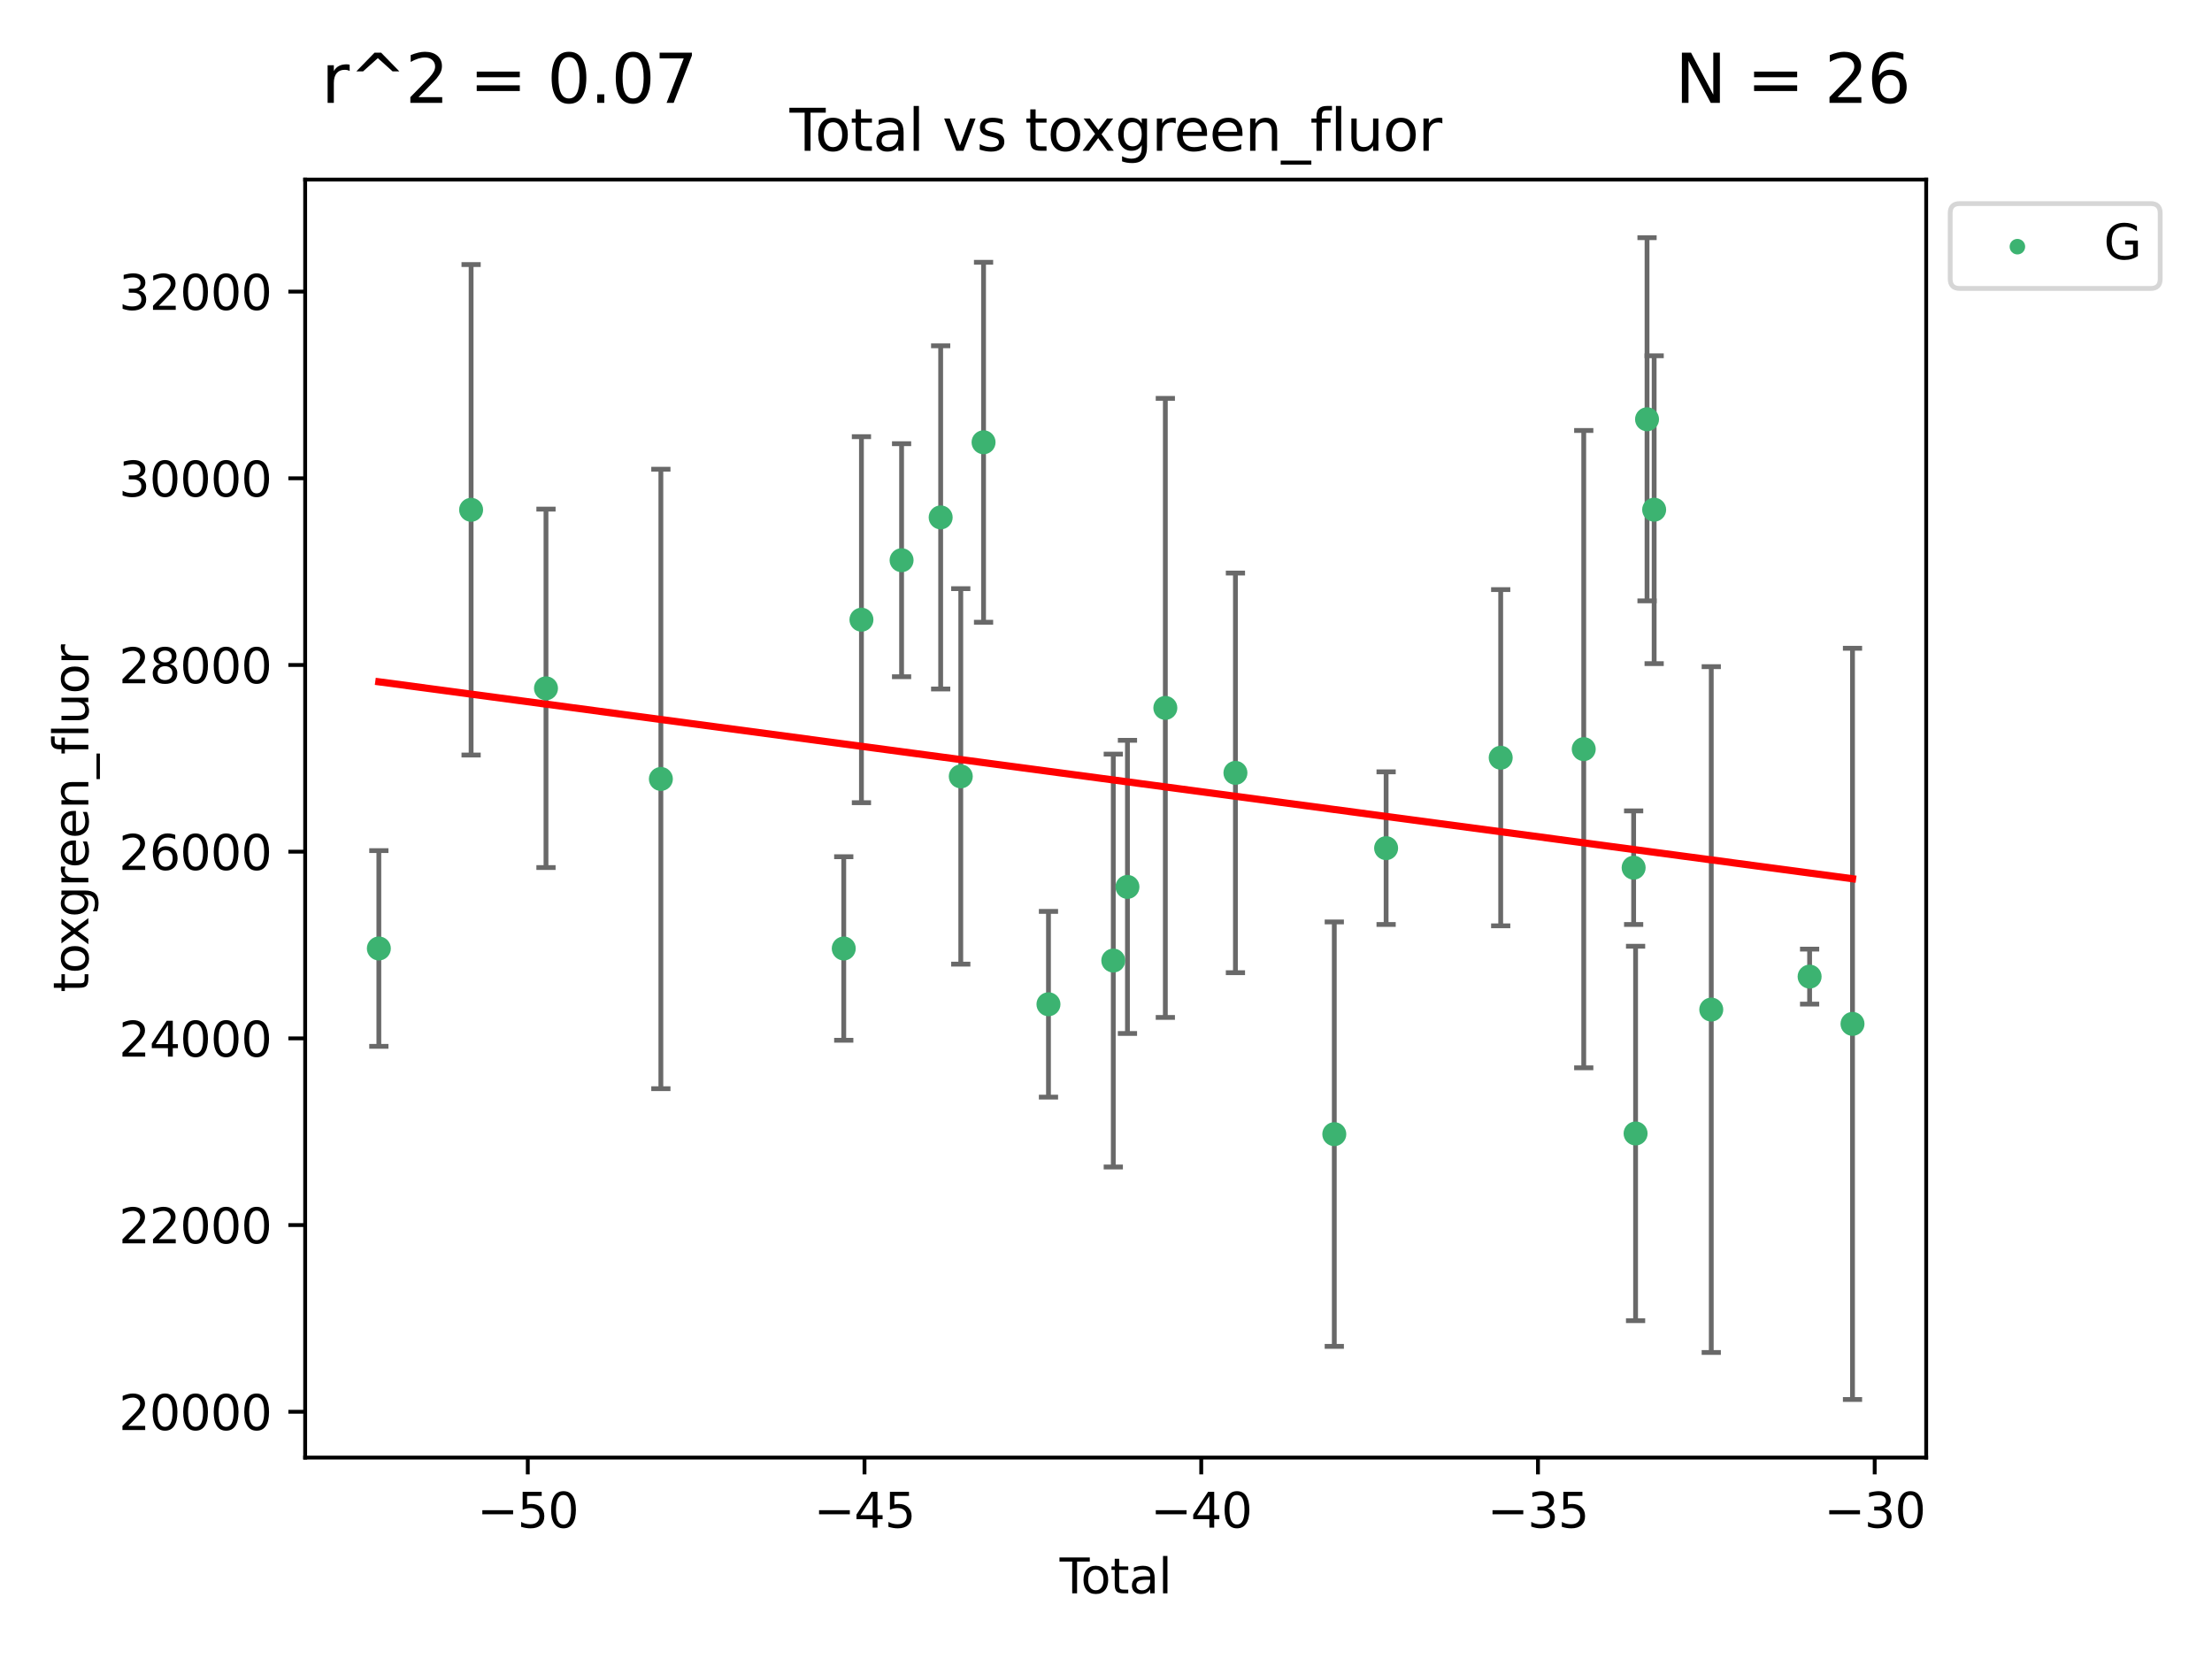 <?xml version="1.0" encoding="utf-8" standalone="no"?>
<!DOCTYPE svg PUBLIC "-//W3C//DTD SVG 1.1//EN"
  "http://www.w3.org/Graphics/SVG/1.1/DTD/svg11.dtd">
<svg xmlns:xlink="http://www.w3.org/1999/xlink" width="460.8pt" height="345.6pt" viewBox="0 0 460.8 345.6" xmlns="http://www.w3.org/2000/svg" version="1.1">
 <defs>
  <style type="text/css">*{stroke-linejoin: round; stroke-linecap: butt}</style>
 </defs>
 <g id="figure_1">
  <g id="patch_1">
   <path d="M 0 345.6 
L 460.8 345.6 
L 460.8 0 
L 0 0 
z
" style="fill: #ffffff"/>
  </g>
  <g id="axes_1">
   <g id="patch_2">
    <path d="M 63.571 303.64 
L 401.26 303.64 
L 401.26 37.411 
L 63.571 37.411 
z
" style="fill: #ffffff"/>
   </g>
   <g id="PathCollection_1">
    <defs>
     <path id="mdc3fe43fe6" d="M 0 1.118 
C 0.297 1.118 0.581 1 0.791 0.791 
C 1 0.581 1.118 0.297 1.118 0 
C 1.118 -0.297 1 -0.581 0.791 -0.791 
C 0.581 -1 0.297 -1.118 0 -1.118 
C -0.297 -1.118 -0.581 -1 -0.791 -0.791 
C -1 -0.581 -1.118 -0.297 -1.118 0 
C -1.118 0.297 -1 0.581 -0.791 0.791 
C -0.581 1 -0.297 1.118 0 1.118 
z
" style="stroke: #3cb371"/>
    </defs>
    <g clip-path="url(#p31258fef77)">
     <use xlink:href="#mdc3fe43fe6" x="78.921" y="197.584" style="fill: #3cb371; stroke: #3cb371"/>
     <use xlink:href="#mdc3fe43fe6" x="98.14" y="106.2" style="fill: #3cb371; stroke: #3cb371"/>
     <use xlink:href="#mdc3fe43fe6" x="113.74" y="143.391" style="fill: #3cb371; stroke: #3cb371"/>
     <use xlink:href="#mdc3fe43fe6" x="137.671" y="162.27" style="fill: #3cb371; stroke: #3cb371"/>
     <use xlink:href="#mdc3fe43fe6" x="175.769" y="197.588" style="fill: #3cb371; stroke: #3cb371"/>
     <use xlink:href="#mdc3fe43fe6" x="179.454" y="129.091" style="fill: #3cb371; stroke: #3cb371"/>
     <use xlink:href="#mdc3fe43fe6" x="187.816" y="116.702" style="fill: #3cb371; stroke: #3cb371"/>
     <use xlink:href="#mdc3fe43fe6" x="195.958" y="107.784" style="fill: #3cb371; stroke: #3cb371"/>
     <use xlink:href="#mdc3fe43fe6" x="200.147" y="161.737" style="fill: #3cb371; stroke: #3cb371"/>
     <use xlink:href="#mdc3fe43fe6" x="204.893" y="92.133" style="fill: #3cb371; stroke: #3cb371"/>
     <use xlink:href="#mdc3fe43fe6" x="218.416" y="209.206" style="fill: #3cb371; stroke: #3cb371"/>
     <use xlink:href="#mdc3fe43fe6" x="231.919" y="200.101" style="fill: #3cb371; stroke: #3cb371"/>
     <use xlink:href="#mdc3fe43fe6" x="234.869" y="184.76" style="fill: #3cb371; stroke: #3cb371"/>
     <use xlink:href="#mdc3fe43fe6" x="242.761" y="147.47" style="fill: #3cb371; stroke: #3cb371"/>
     <use xlink:href="#mdc3fe43fe6" x="257.363" y="161.002" style="fill: #3cb371; stroke: #3cb371"/>
     <use xlink:href="#mdc3fe43fe6" x="277.958" y="236.266" style="fill: #3cb371; stroke: #3cb371"/>
     <use xlink:href="#mdc3fe43fe6" x="288.753" y="176.686" style="fill: #3cb371; stroke: #3cb371"/>
     <use xlink:href="#mdc3fe43fe6" x="312.624" y="157.846" style="fill: #3cb371; stroke: #3cb371"/>
     <use xlink:href="#mdc3fe43fe6" x="329.922" y="156.058" style="fill: #3cb371; stroke: #3cb371"/>
     <use xlink:href="#mdc3fe43fe6" x="340.317" y="180.755" style="fill: #3cb371; stroke: #3cb371"/>
     <use xlink:href="#mdc3fe43fe6" x="340.722" y="236.123" style="fill: #3cb371; stroke: #3cb371"/>
     <use xlink:href="#mdc3fe43fe6" x="343.108" y="87.341" style="fill: #3cb371; stroke: #3cb371"/>
     <use xlink:href="#mdc3fe43fe6" x="344.59" y="106.178" style="fill: #3cb371; stroke: #3cb371"/>
     <use xlink:href="#mdc3fe43fe6" x="356.488" y="210.313" style="fill: #3cb371; stroke: #3cb371"/>
     <use xlink:href="#mdc3fe43fe6" x="376.975" y="203.445" style="fill: #3cb371; stroke: #3cb371"/>
     <use xlink:href="#mdc3fe43fe6" x="385.911" y="213.293" style="fill: #3cb371; stroke: #3cb371"/>
    </g>
   </g>
   <g id="matplotlib.axis_1">
    <g id="xtick_1">
     <g id="line2d_1">
      <defs>
       <path id="m9d1720359e" d="M 0 0 
L 0 3.5 
" style="stroke: #000000; stroke-width: 0.8"/>
      </defs>
      <g>
       <use xlink:href="#m9d1720359e" x="109.947" y="303.64" style="stroke: #000000; stroke-width: 0.8"/>
      </g>
     </g>
     <g id="text_1">
      <!-- −50 -->
      <g transform="translate(99.394 318.238)scale(0.1 -0.1)">
       <defs>
        <path id="DejaVuSans-2212" d="M 678 2272 
L 4684 2272 
L 4684 1741 
L 678 1741 
L 678 2272 
z
" transform="scale(0.016)"/>
        <path id="DejaVuSans-35" d="M 691 4666 
L 3169 4666 
L 3169 4134 
L 1269 4134 
L 1269 2991 
Q 1406 3038 1543 3061 
Q 1681 3084 1819 3084 
Q 2600 3084 3056 2656 
Q 3513 2228 3513 1497 
Q 3513 744 3044 326 
Q 2575 -91 1722 -91 
Q 1428 -91 1123 -41 
Q 819 9 494 109 
L 494 744 
Q 775 591 1075 516 
Q 1375 441 1709 441 
Q 2250 441 2565 725 
Q 2881 1009 2881 1497 
Q 2881 1984 2565 2268 
Q 2250 2553 1709 2553 
Q 1456 2553 1204 2497 
Q 953 2441 691 2322 
L 691 4666 
z
" transform="scale(0.016)"/>
        <path id="DejaVuSans-30" d="M 2034 4250 
Q 1547 4250 1301 3770 
Q 1056 3291 1056 2328 
Q 1056 1369 1301 889 
Q 1547 409 2034 409 
Q 2525 409 2770 889 
Q 3016 1369 3016 2328 
Q 3016 3291 2770 3770 
Q 2525 4250 2034 4250 
z
M 2034 4750 
Q 2819 4750 3233 4129 
Q 3647 3509 3647 2328 
Q 3647 1150 3233 529 
Q 2819 -91 2034 -91 
Q 1250 -91 836 529 
Q 422 1150 422 2328 
Q 422 3509 836 4129 
Q 1250 4750 2034 4750 
z
" transform="scale(0.016)"/>
       </defs>
       <use xlink:href="#DejaVuSans-2212"/>
       <use xlink:href="#DejaVuSans-35" x="83.789"/>
       <use xlink:href="#DejaVuSans-30" x="147.412"/>
      </g>
     </g>
    </g>
    <g id="xtick_2">
     <g id="line2d_2">
      <g>
       <use xlink:href="#m9d1720359e" x="180.093" y="303.64" style="stroke: #000000; stroke-width: 0.8"/>
      </g>
     </g>
     <g id="text_2">
      <!-- −45 -->
      <g transform="translate(169.541 318.238)scale(0.1 -0.1)">
       <defs>
        <path id="DejaVuSans-34" d="M 2419 4116 
L 825 1625 
L 2419 1625 
L 2419 4116 
z
M 2253 4666 
L 3047 4666 
L 3047 1625 
L 3713 1625 
L 3713 1100 
L 3047 1100 
L 3047 0 
L 2419 0 
L 2419 1100 
L 313 1100 
L 313 1709 
L 2253 4666 
z
" transform="scale(0.016)"/>
       </defs>
       <use xlink:href="#DejaVuSans-2212"/>
       <use xlink:href="#DejaVuSans-34" x="83.789"/>
       <use xlink:href="#DejaVuSans-35" x="147.412"/>
      </g>
     </g>
    </g>
    <g id="xtick_3">
     <g id="line2d_3">
      <g>
       <use xlink:href="#m9d1720359e" x="250.24" y="303.64" style="stroke: #000000; stroke-width: 0.8"/>
      </g>
     </g>
     <g id="text_3">
      <!-- −40 -->
      <g transform="translate(239.688 318.238)scale(0.1 -0.1)">
       <use xlink:href="#DejaVuSans-2212"/>
       <use xlink:href="#DejaVuSans-34" x="83.789"/>
       <use xlink:href="#DejaVuSans-30" x="147.412"/>
      </g>
     </g>
    </g>
    <g id="xtick_4">
     <g id="line2d_4">
      <g>
       <use xlink:href="#m9d1720359e" x="320.387" y="303.64" style="stroke: #000000; stroke-width: 0.8"/>
      </g>
     </g>
     <g id="text_4">
      <!-- −35 -->
      <g transform="translate(309.834 318.238)scale(0.1 -0.1)">
       <defs>
        <path id="DejaVuSans-33" d="M 2597 2516 
Q 3050 2419 3304 2112 
Q 3559 1806 3559 1356 
Q 3559 666 3084 287 
Q 2609 -91 1734 -91 
Q 1441 -91 1130 -33 
Q 819 25 488 141 
L 488 750 
Q 750 597 1062 519 
Q 1375 441 1716 441 
Q 2309 441 2620 675 
Q 2931 909 2931 1356 
Q 2931 1769 2642 2001 
Q 2353 2234 1838 2234 
L 1294 2234 
L 1294 2753 
L 1863 2753 
Q 2328 2753 2575 2939 
Q 2822 3125 2822 3475 
Q 2822 3834 2567 4026 
Q 2313 4219 1838 4219 
Q 1578 4219 1281 4162 
Q 984 4106 628 3988 
L 628 4550 
Q 988 4650 1302 4700 
Q 1616 4750 1894 4750 
Q 2613 4750 3031 4423 
Q 3450 4097 3450 3541 
Q 3450 3153 3228 2886 
Q 3006 2619 2597 2516 
z
" transform="scale(0.016)"/>
       </defs>
       <use xlink:href="#DejaVuSans-2212"/>
       <use xlink:href="#DejaVuSans-33" x="83.789"/>
       <use xlink:href="#DejaVuSans-35" x="147.412"/>
      </g>
     </g>
    </g>
    <g id="xtick_5">
     <g id="line2d_5">
      <g>
       <use xlink:href="#m9d1720359e" x="390.533" y="303.64" style="stroke: #000000; stroke-width: 0.8"/>
      </g>
     </g>
     <g id="text_5">
      <!-- −30 -->
      <g transform="translate(379.981 318.238)scale(0.1 -0.1)">
       <use xlink:href="#DejaVuSans-2212"/>
       <use xlink:href="#DejaVuSans-33" x="83.789"/>
       <use xlink:href="#DejaVuSans-30" x="147.412"/>
      </g>
     </g>
    </g>
    <g id="text_6">
     <!-- Total -->
     <g transform="translate(220.739 331.917)scale(0.1 -0.1)">
      <defs>
       <path id="DejaVuSans-54" d="M -19 4666 
L 3928 4666 
L 3928 4134 
L 2272 4134 
L 2272 0 
L 1638 0 
L 1638 4134 
L -19 4134 
L -19 4666 
z
" transform="scale(0.016)"/>
       <path id="DejaVuSans-6f" d="M 1959 3097 
Q 1497 3097 1228 2736 
Q 959 2375 959 1747 
Q 959 1119 1226 758 
Q 1494 397 1959 397 
Q 2419 397 2687 759 
Q 2956 1122 2956 1747 
Q 2956 2369 2687 2733 
Q 2419 3097 1959 3097 
z
M 1959 3584 
Q 2709 3584 3137 3096 
Q 3566 2609 3566 1747 
Q 3566 888 3137 398 
Q 2709 -91 1959 -91 
Q 1206 -91 779 398 
Q 353 888 353 1747 
Q 353 2609 779 3096 
Q 1206 3584 1959 3584 
z
" transform="scale(0.016)"/>
       <path id="DejaVuSans-74" d="M 1172 4494 
L 1172 3500 
L 2356 3500 
L 2356 3053 
L 1172 3053 
L 1172 1153 
Q 1172 725 1289 603 
Q 1406 481 1766 481 
L 2356 481 
L 2356 0 
L 1766 0 
Q 1100 0 847 248 
Q 594 497 594 1153 
L 594 3053 
L 172 3053 
L 172 3500 
L 594 3500 
L 594 4494 
L 1172 4494 
z
" transform="scale(0.016)"/>
       <path id="DejaVuSans-61" d="M 2194 1759 
Q 1497 1759 1228 1600 
Q 959 1441 959 1056 
Q 959 750 1161 570 
Q 1363 391 1709 391 
Q 2188 391 2477 730 
Q 2766 1069 2766 1631 
L 2766 1759 
L 2194 1759 
z
M 3341 1997 
L 3341 0 
L 2766 0 
L 2766 531 
Q 2569 213 2275 61 
Q 1981 -91 1556 -91 
Q 1019 -91 701 211 
Q 384 513 384 1019 
Q 384 1609 779 1909 
Q 1175 2209 1959 2209 
L 2766 2209 
L 2766 2266 
Q 2766 2663 2505 2880 
Q 2244 3097 1772 3097 
Q 1472 3097 1187 3025 
Q 903 2953 641 2809 
L 641 3341 
Q 956 3463 1253 3523 
Q 1550 3584 1831 3584 
Q 2591 3584 2966 3190 
Q 3341 2797 3341 1997 
z
" transform="scale(0.016)"/>
       <path id="DejaVuSans-6c" d="M 603 4863 
L 1178 4863 
L 1178 0 
L 603 0 
L 603 4863 
z
" transform="scale(0.016)"/>
      </defs>
      <use xlink:href="#DejaVuSans-54"/>
      <use xlink:href="#DejaVuSans-6f" x="44.084"/>
      <use xlink:href="#DejaVuSans-74" x="105.266"/>
      <use xlink:href="#DejaVuSans-61" x="144.475"/>
      <use xlink:href="#DejaVuSans-6c" x="205.754"/>
     </g>
    </g>
   </g>
   <g id="matplotlib.axis_2">
    <g id="ytick_1">
     <g id="line2d_6">
      <defs>
       <path id="m2dc7c852b4" d="M 0 0 
L -3.5 0 
" style="stroke: #000000; stroke-width: 0.8"/>
      </defs>
      <g>
       <use xlink:href="#m2dc7c852b4" x="63.571" y="294.094" style="stroke: #000000; stroke-width: 0.8"/>
      </g>
     </g>
     <g id="text_7">
      <!-- 20000 -->
      <g transform="translate(24.759 297.893)scale(0.1 -0.1)">
       <defs>
        <path id="DejaVuSans-32" d="M 1228 531 
L 3431 531 
L 3431 0 
L 469 0 
L 469 531 
Q 828 903 1448 1529 
Q 2069 2156 2228 2338 
Q 2531 2678 2651 2914 
Q 2772 3150 2772 3378 
Q 2772 3750 2511 3984 
Q 2250 4219 1831 4219 
Q 1534 4219 1204 4116 
Q 875 4013 500 3803 
L 500 4441 
Q 881 4594 1212 4672 
Q 1544 4750 1819 4750 
Q 2544 4750 2975 4387 
Q 3406 4025 3406 3419 
Q 3406 3131 3298 2873 
Q 3191 2616 2906 2266 
Q 2828 2175 2409 1742 
Q 1991 1309 1228 531 
z
" transform="scale(0.016)"/>
       </defs>
       <use xlink:href="#DejaVuSans-32"/>
       <use xlink:href="#DejaVuSans-30" x="63.623"/>
       <use xlink:href="#DejaVuSans-30" x="127.246"/>
       <use xlink:href="#DejaVuSans-30" x="190.869"/>
       <use xlink:href="#DejaVuSans-30" x="254.492"/>
      </g>
     </g>
    </g>
    <g id="ytick_2">
     <g id="line2d_7">
      <g>
       <use xlink:href="#m2dc7c852b4" x="63.571" y="255.202" style="stroke: #000000; stroke-width: 0.8"/>
      </g>
     </g>
     <g id="text_8">
      <!-- 22000 -->
      <g transform="translate(24.759 259.002)scale(0.1 -0.1)">
       <use xlink:href="#DejaVuSans-32"/>
       <use xlink:href="#DejaVuSans-32" x="63.623"/>
       <use xlink:href="#DejaVuSans-30" x="127.246"/>
       <use xlink:href="#DejaVuSans-30" x="190.869"/>
       <use xlink:href="#DejaVuSans-30" x="254.492"/>
      </g>
     </g>
    </g>
    <g id="ytick_3">
     <g id="line2d_8">
      <g>
       <use xlink:href="#m2dc7c852b4" x="63.571" y="216.311" style="stroke: #000000; stroke-width: 0.8"/>
      </g>
     </g>
     <g id="text_9">
      <!-- 24000 -->
      <g transform="translate(24.759 220.11)scale(0.1 -0.1)">
       <use xlink:href="#DejaVuSans-32"/>
       <use xlink:href="#DejaVuSans-34" x="63.623"/>
       <use xlink:href="#DejaVuSans-30" x="127.246"/>
       <use xlink:href="#DejaVuSans-30" x="190.869"/>
       <use xlink:href="#DejaVuSans-30" x="254.492"/>
      </g>
     </g>
    </g>
    <g id="ytick_4">
     <g id="line2d_9">
      <g>
       <use xlink:href="#m2dc7c852b4" x="63.571" y="177.42" style="stroke: #000000; stroke-width: 0.8"/>
      </g>
     </g>
     <g id="text_10">
      <!-- 26000 -->
      <g transform="translate(24.759 181.219)scale(0.1 -0.1)">
       <defs>
        <path id="DejaVuSans-36" d="M 2113 2584 
Q 1688 2584 1439 2293 
Q 1191 2003 1191 1497 
Q 1191 994 1439 701 
Q 1688 409 2113 409 
Q 2538 409 2786 701 
Q 3034 994 3034 1497 
Q 3034 2003 2786 2293 
Q 2538 2584 2113 2584 
z
M 3366 4563 
L 3366 3988 
Q 3128 4100 2886 4159 
Q 2644 4219 2406 4219 
Q 1781 4219 1451 3797 
Q 1122 3375 1075 2522 
Q 1259 2794 1537 2939 
Q 1816 3084 2150 3084 
Q 2853 3084 3261 2657 
Q 3669 2231 3669 1497 
Q 3669 778 3244 343 
Q 2819 -91 2113 -91 
Q 1303 -91 875 529 
Q 447 1150 447 2328 
Q 447 3434 972 4092 
Q 1497 4750 2381 4750 
Q 2619 4750 2861 4703 
Q 3103 4656 3366 4563 
z
" transform="scale(0.016)"/>
       </defs>
       <use xlink:href="#DejaVuSans-32"/>
       <use xlink:href="#DejaVuSans-36" x="63.623"/>
       <use xlink:href="#DejaVuSans-30" x="127.246"/>
       <use xlink:href="#DejaVuSans-30" x="190.869"/>
       <use xlink:href="#DejaVuSans-30" x="254.492"/>
      </g>
     </g>
    </g>
    <g id="ytick_5">
     <g id="line2d_10">
      <g>
       <use xlink:href="#m2dc7c852b4" x="63.571" y="138.528" style="stroke: #000000; stroke-width: 0.8"/>
      </g>
     </g>
     <g id="text_11">
      <!-- 28000 -->
      <g transform="translate(24.759 142.328)scale(0.1 -0.1)">
       <defs>
        <path id="DejaVuSans-38" d="M 2034 2216 
Q 1584 2216 1326 1975 
Q 1069 1734 1069 1313 
Q 1069 891 1326 650 
Q 1584 409 2034 409 
Q 2484 409 2743 651 
Q 3003 894 3003 1313 
Q 3003 1734 2745 1975 
Q 2488 2216 2034 2216 
z
M 1403 2484 
Q 997 2584 770 2862 
Q 544 3141 544 3541 
Q 544 4100 942 4425 
Q 1341 4750 2034 4750 
Q 2731 4750 3128 4425 
Q 3525 4100 3525 3541 
Q 3525 3141 3298 2862 
Q 3072 2584 2669 2484 
Q 3125 2378 3379 2068 
Q 3634 1759 3634 1313 
Q 3634 634 3220 271 
Q 2806 -91 2034 -91 
Q 1263 -91 848 271 
Q 434 634 434 1313 
Q 434 1759 690 2068 
Q 947 2378 1403 2484 
z
M 1172 3481 
Q 1172 3119 1398 2916 
Q 1625 2713 2034 2713 
Q 2441 2713 2670 2916 
Q 2900 3119 2900 3481 
Q 2900 3844 2670 4047 
Q 2441 4250 2034 4250 
Q 1625 4250 1398 4047 
Q 1172 3844 1172 3481 
z
" transform="scale(0.016)"/>
       </defs>
       <use xlink:href="#DejaVuSans-32"/>
       <use xlink:href="#DejaVuSans-38" x="63.623"/>
       <use xlink:href="#DejaVuSans-30" x="127.246"/>
       <use xlink:href="#DejaVuSans-30" x="190.869"/>
       <use xlink:href="#DejaVuSans-30" x="254.492"/>
      </g>
     </g>
    </g>
    <g id="ytick_6">
     <g id="line2d_11">
      <g>
       <use xlink:href="#m2dc7c852b4" x="63.571" y="99.637" style="stroke: #000000; stroke-width: 0.8"/>
      </g>
     </g>
     <g id="text_12">
      <!-- 30000 -->
      <g transform="translate(24.759 103.436)scale(0.1 -0.1)">
       <use xlink:href="#DejaVuSans-33"/>
       <use xlink:href="#DejaVuSans-30" x="63.623"/>
       <use xlink:href="#DejaVuSans-30" x="127.246"/>
       <use xlink:href="#DejaVuSans-30" x="190.869"/>
       <use xlink:href="#DejaVuSans-30" x="254.492"/>
      </g>
     </g>
    </g>
    <g id="ytick_7">
     <g id="line2d_12">
      <g>
       <use xlink:href="#m2dc7c852b4" x="63.571" y="60.746" style="stroke: #000000; stroke-width: 0.8"/>
      </g>
     </g>
     <g id="text_13">
      <!-- 32000 -->
      <g transform="translate(24.759 64.545)scale(0.1 -0.1)">
       <use xlink:href="#DejaVuSans-33"/>
       <use xlink:href="#DejaVuSans-32" x="63.623"/>
       <use xlink:href="#DejaVuSans-30" x="127.246"/>
       <use xlink:href="#DejaVuSans-30" x="190.869"/>
       <use xlink:href="#DejaVuSans-30" x="254.492"/>
      </g>
     </g>
    </g>
    <g id="text_14">
     <!-- toxgreen_fluor -->
     <g transform="translate(18.401 206.72)rotate(-90)scale(0.1 -0.1)">
      <defs>
       <path id="DejaVuSans-78" d="M 3513 3500 
L 2247 1797 
L 3578 0 
L 2900 0 
L 1881 1375 
L 863 0 
L 184 0 
L 1544 1831 
L 300 3500 
L 978 3500 
L 1906 2253 
L 2834 3500 
L 3513 3500 
z
" transform="scale(0.016)"/>
       <path id="DejaVuSans-67" d="M 2906 1791 
Q 2906 2416 2648 2759 
Q 2391 3103 1925 3103 
Q 1463 3103 1205 2759 
Q 947 2416 947 1791 
Q 947 1169 1205 825 
Q 1463 481 1925 481 
Q 2391 481 2648 825 
Q 2906 1169 2906 1791 
z
M 3481 434 
Q 3481 -459 3084 -895 
Q 2688 -1331 1869 -1331 
Q 1566 -1331 1297 -1286 
Q 1028 -1241 775 -1147 
L 775 -588 
Q 1028 -725 1275 -790 
Q 1522 -856 1778 -856 
Q 2344 -856 2625 -561 
Q 2906 -266 2906 331 
L 2906 616 
Q 2728 306 2450 153 
Q 2172 0 1784 0 
Q 1141 0 747 490 
Q 353 981 353 1791 
Q 353 2603 747 3093 
Q 1141 3584 1784 3584 
Q 2172 3584 2450 3431 
Q 2728 3278 2906 2969 
L 2906 3500 
L 3481 3500 
L 3481 434 
z
" transform="scale(0.016)"/>
       <path id="DejaVuSans-72" d="M 2631 2963 
Q 2534 3019 2420 3045 
Q 2306 3072 2169 3072 
Q 1681 3072 1420 2755 
Q 1159 2438 1159 1844 
L 1159 0 
L 581 0 
L 581 3500 
L 1159 3500 
L 1159 2956 
Q 1341 3275 1631 3429 
Q 1922 3584 2338 3584 
Q 2397 3584 2469 3576 
Q 2541 3569 2628 3553 
L 2631 2963 
z
" transform="scale(0.016)"/>
       <path id="DejaVuSans-65" d="M 3597 1894 
L 3597 1613 
L 953 1613 
Q 991 1019 1311 708 
Q 1631 397 2203 397 
Q 2534 397 2845 478 
Q 3156 559 3463 722 
L 3463 178 
Q 3153 47 2828 -22 
Q 2503 -91 2169 -91 
Q 1331 -91 842 396 
Q 353 884 353 1716 
Q 353 2575 817 3079 
Q 1281 3584 2069 3584 
Q 2775 3584 3186 3129 
Q 3597 2675 3597 1894 
z
M 3022 2063 
Q 3016 2534 2758 2815 
Q 2500 3097 2075 3097 
Q 1594 3097 1305 2825 
Q 1016 2553 972 2059 
L 3022 2063 
z
" transform="scale(0.016)"/>
       <path id="DejaVuSans-6e" d="M 3513 2113 
L 3513 0 
L 2938 0 
L 2938 2094 
Q 2938 2591 2744 2837 
Q 2550 3084 2163 3084 
Q 1697 3084 1428 2787 
Q 1159 2491 1159 1978 
L 1159 0 
L 581 0 
L 581 3500 
L 1159 3500 
L 1159 2956 
Q 1366 3272 1645 3428 
Q 1925 3584 2291 3584 
Q 2894 3584 3203 3211 
Q 3513 2838 3513 2113 
z
" transform="scale(0.016)"/>
       <path id="DejaVuSans-5f" d="M 3263 -1063 
L 3263 -1509 
L -63 -1509 
L -63 -1063 
L 3263 -1063 
z
" transform="scale(0.016)"/>
       <path id="DejaVuSans-66" d="M 2375 4863 
L 2375 4384 
L 1825 4384 
Q 1516 4384 1395 4259 
Q 1275 4134 1275 3809 
L 1275 3500 
L 2222 3500 
L 2222 3053 
L 1275 3053 
L 1275 0 
L 697 0 
L 697 3053 
L 147 3053 
L 147 3500 
L 697 3500 
L 697 3744 
Q 697 4328 969 4595 
Q 1241 4863 1831 4863 
L 2375 4863 
z
" transform="scale(0.016)"/>
       <path id="DejaVuSans-75" d="M 544 1381 
L 544 3500 
L 1119 3500 
L 1119 1403 
Q 1119 906 1312 657 
Q 1506 409 1894 409 
Q 2359 409 2629 706 
Q 2900 1003 2900 1516 
L 2900 3500 
L 3475 3500 
L 3475 0 
L 2900 0 
L 2900 538 
Q 2691 219 2414 64 
Q 2138 -91 1772 -91 
Q 1169 -91 856 284 
Q 544 659 544 1381 
z
M 1991 3584 
L 1991 3584 
z
" transform="scale(0.016)"/>
      </defs>
      <use xlink:href="#DejaVuSans-74"/>
      <use xlink:href="#DejaVuSans-6f" x="39.209"/>
      <use xlink:href="#DejaVuSans-78" x="97.266"/>
      <use xlink:href="#DejaVuSans-67" x="156.445"/>
      <use xlink:href="#DejaVuSans-72" x="219.922"/>
      <use xlink:href="#DejaVuSans-65" x="258.785"/>
      <use xlink:href="#DejaVuSans-65" x="320.309"/>
      <use xlink:href="#DejaVuSans-6e" x="381.832"/>
      <use xlink:href="#DejaVuSans-5f" x="445.211"/>
      <use xlink:href="#DejaVuSans-66" x="495.211"/>
      <use xlink:href="#DejaVuSans-6c" x="530.416"/>
      <use xlink:href="#DejaVuSans-75" x="558.199"/>
      <use xlink:href="#DejaVuSans-6f" x="621.578"/>
      <use xlink:href="#DejaVuSans-72" x="682.76"/>
     </g>
    </g>
   </g>
   <g id="LineCollection_1">
    <path d="M 78.921 217.97 
L 78.921 177.198 
" clip-path="url(#p31258fef77)" style="fill: none; stroke: #696969"/>
    <path d="M 98.14 157.287 
L 98.14 55.112 
" clip-path="url(#p31258fef77)" style="fill: none; stroke: #696969"/>
    <path d="M 113.74 180.723 
L 113.74 106.059 
" clip-path="url(#p31258fef77)" style="fill: none; stroke: #696969"/>
    <path d="M 137.671 226.796 
L 137.671 97.743 
" clip-path="url(#p31258fef77)" style="fill: none; stroke: #696969"/>
    <path d="M 175.769 216.704 
L 175.769 178.473 
" clip-path="url(#p31258fef77)" style="fill: none; stroke: #696969"/>
    <path d="M 179.454 167.215 
L 179.454 90.967 
" clip-path="url(#p31258fef77)" style="fill: none; stroke: #696969"/>
    <path d="M 187.816 140.973 
L 187.816 92.432 
" clip-path="url(#p31258fef77)" style="fill: none; stroke: #696969"/>
    <path d="M 195.958 143.53 
L 195.958 72.037 
" clip-path="url(#p31258fef77)" style="fill: none; stroke: #696969"/>
    <path d="M 200.147 200.849 
L 200.147 122.625 
" clip-path="url(#p31258fef77)" style="fill: none; stroke: #696969"/>
    <path d="M 204.893 129.625 
L 204.893 54.64 
" clip-path="url(#p31258fef77)" style="fill: none; stroke: #696969"/>
    <path d="M 218.416 228.551 
L 218.416 189.862 
" clip-path="url(#p31258fef77)" style="fill: none; stroke: #696969"/>
    <path d="M 231.919 243.105 
L 231.919 157.098 
" clip-path="url(#p31258fef77)" style="fill: none; stroke: #696969"/>
    <path d="M 234.869 215.296 
L 234.869 154.224 
" clip-path="url(#p31258fef77)" style="fill: none; stroke: #696969"/>
    <path d="M 242.761 211.953 
L 242.761 82.987 
" clip-path="url(#p31258fef77)" style="fill: none; stroke: #696969"/>
    <path d="M 257.363 202.628 
L 257.363 119.376 
" clip-path="url(#p31258fef77)" style="fill: none; stroke: #696969"/>
    <path d="M 277.958 280.473 
L 277.958 192.058 
" clip-path="url(#p31258fef77)" style="fill: none; stroke: #696969"/>
    <path d="M 288.753 192.583 
L 288.753 160.79 
" clip-path="url(#p31258fef77)" style="fill: none; stroke: #696969"/>
    <path d="M 312.624 192.866 
L 312.624 122.826 
" clip-path="url(#p31258fef77)" style="fill: none; stroke: #696969"/>
    <path d="M 329.922 222.44 
L 329.922 89.676 
" clip-path="url(#p31258fef77)" style="fill: none; stroke: #696969"/>
    <path d="M 340.317 192.587 
L 340.317 168.923 
" clip-path="url(#p31258fef77)" style="fill: none; stroke: #696969"/>
    <path d="M 340.722 275.126 
L 340.722 197.12 
" clip-path="url(#p31258fef77)" style="fill: none; stroke: #696969"/>
    <path d="M 343.108 125.17 
L 343.108 49.513 
" clip-path="url(#p31258fef77)" style="fill: none; stroke: #696969"/>
    <path d="M 344.59 138.243 
L 344.59 74.114 
" clip-path="url(#p31258fef77)" style="fill: none; stroke: #696969"/>
    <path d="M 356.488 281.748 
L 356.488 138.879 
" clip-path="url(#p31258fef77)" style="fill: none; stroke: #696969"/>
    <path d="M 376.975 209.174 
L 376.975 197.716 
" clip-path="url(#p31258fef77)" style="fill: none; stroke: #696969"/>
    <path d="M 385.911 291.539 
L 385.911 135.047 
" clip-path="url(#p31258fef77)" style="fill: none; stroke: #696969"/>
   </g>
   <g id="line2d_13">
    <defs>
     <path id="m14f5359dcf" d="M 2 0 
L -2 -0 
" style="stroke: #696969"/>
    </defs>
    <g clip-path="url(#p31258fef77)">
     <use xlink:href="#m14f5359dcf" x="78.921" y="217.97" style="fill: #696969; stroke: #696969"/>
     <use xlink:href="#m14f5359dcf" x="98.14" y="157.287" style="fill: #696969; stroke: #696969"/>
     <use xlink:href="#m14f5359dcf" x="113.74" y="180.723" style="fill: #696969; stroke: #696969"/>
     <use xlink:href="#m14f5359dcf" x="137.671" y="226.796" style="fill: #696969; stroke: #696969"/>
     <use xlink:href="#m14f5359dcf" x="175.769" y="216.704" style="fill: #696969; stroke: #696969"/>
     <use xlink:href="#m14f5359dcf" x="179.454" y="167.215" style="fill: #696969; stroke: #696969"/>
     <use xlink:href="#m14f5359dcf" x="187.816" y="140.973" style="fill: #696969; stroke: #696969"/>
     <use xlink:href="#m14f5359dcf" x="195.958" y="143.53" style="fill: #696969; stroke: #696969"/>
     <use xlink:href="#m14f5359dcf" x="200.147" y="200.849" style="fill: #696969; stroke: #696969"/>
     <use xlink:href="#m14f5359dcf" x="204.893" y="129.625" style="fill: #696969; stroke: #696969"/>
     <use xlink:href="#m14f5359dcf" x="218.416" y="228.551" style="fill: #696969; stroke: #696969"/>
     <use xlink:href="#m14f5359dcf" x="231.919" y="243.105" style="fill: #696969; stroke: #696969"/>
     <use xlink:href="#m14f5359dcf" x="234.869" y="215.296" style="fill: #696969; stroke: #696969"/>
     <use xlink:href="#m14f5359dcf" x="242.761" y="211.953" style="fill: #696969; stroke: #696969"/>
     <use xlink:href="#m14f5359dcf" x="257.363" y="202.628" style="fill: #696969; stroke: #696969"/>
     <use xlink:href="#m14f5359dcf" x="277.958" y="280.473" style="fill: #696969; stroke: #696969"/>
     <use xlink:href="#m14f5359dcf" x="288.753" y="192.583" style="fill: #696969; stroke: #696969"/>
     <use xlink:href="#m14f5359dcf" x="312.624" y="192.866" style="fill: #696969; stroke: #696969"/>
     <use xlink:href="#m14f5359dcf" x="329.922" y="222.44" style="fill: #696969; stroke: #696969"/>
     <use xlink:href="#m14f5359dcf" x="340.317" y="192.587" style="fill: #696969; stroke: #696969"/>
     <use xlink:href="#m14f5359dcf" x="340.722" y="275.126" style="fill: #696969; stroke: #696969"/>
     <use xlink:href="#m14f5359dcf" x="343.108" y="125.17" style="fill: #696969; stroke: #696969"/>
     <use xlink:href="#m14f5359dcf" x="344.59" y="138.243" style="fill: #696969; stroke: #696969"/>
     <use xlink:href="#m14f5359dcf" x="356.488" y="281.748" style="fill: #696969; stroke: #696969"/>
     <use xlink:href="#m14f5359dcf" x="376.975" y="209.174" style="fill: #696969; stroke: #696969"/>
     <use xlink:href="#m14f5359dcf" x="385.911" y="291.539" style="fill: #696969; stroke: #696969"/>
    </g>
   </g>
   <g id="line2d_14">
    <g clip-path="url(#p31258fef77)">
     <use xlink:href="#m14f5359dcf" x="78.921" y="177.198" style="fill: #696969; stroke: #696969"/>
     <use xlink:href="#m14f5359dcf" x="98.14" y="55.112" style="fill: #696969; stroke: #696969"/>
     <use xlink:href="#m14f5359dcf" x="113.74" y="106.059" style="fill: #696969; stroke: #696969"/>
     <use xlink:href="#m14f5359dcf" x="137.671" y="97.743" style="fill: #696969; stroke: #696969"/>
     <use xlink:href="#m14f5359dcf" x="175.769" y="178.473" style="fill: #696969; stroke: #696969"/>
     <use xlink:href="#m14f5359dcf" x="179.454" y="90.967" style="fill: #696969; stroke: #696969"/>
     <use xlink:href="#m14f5359dcf" x="187.816" y="92.432" style="fill: #696969; stroke: #696969"/>
     <use xlink:href="#m14f5359dcf" x="195.958" y="72.037" style="fill: #696969; stroke: #696969"/>
     <use xlink:href="#m14f5359dcf" x="200.147" y="122.625" style="fill: #696969; stroke: #696969"/>
     <use xlink:href="#m14f5359dcf" x="204.893" y="54.64" style="fill: #696969; stroke: #696969"/>
     <use xlink:href="#m14f5359dcf" x="218.416" y="189.862" style="fill: #696969; stroke: #696969"/>
     <use xlink:href="#m14f5359dcf" x="231.919" y="157.098" style="fill: #696969; stroke: #696969"/>
     <use xlink:href="#m14f5359dcf" x="234.869" y="154.224" style="fill: #696969; stroke: #696969"/>
     <use xlink:href="#m14f5359dcf" x="242.761" y="82.987" style="fill: #696969; stroke: #696969"/>
     <use xlink:href="#m14f5359dcf" x="257.363" y="119.376" style="fill: #696969; stroke: #696969"/>
     <use xlink:href="#m14f5359dcf" x="277.958" y="192.058" style="fill: #696969; stroke: #696969"/>
     <use xlink:href="#m14f5359dcf" x="288.753" y="160.79" style="fill: #696969; stroke: #696969"/>
     <use xlink:href="#m14f5359dcf" x="312.624" y="122.826" style="fill: #696969; stroke: #696969"/>
     <use xlink:href="#m14f5359dcf" x="329.922" y="89.676" style="fill: #696969; stroke: #696969"/>
     <use xlink:href="#m14f5359dcf" x="340.317" y="168.923" style="fill: #696969; stroke: #696969"/>
     <use xlink:href="#m14f5359dcf" x="340.722" y="197.12" style="fill: #696969; stroke: #696969"/>
     <use xlink:href="#m14f5359dcf" x="343.108" y="49.513" style="fill: #696969; stroke: #696969"/>
     <use xlink:href="#m14f5359dcf" x="344.59" y="74.114" style="fill: #696969; stroke: #696969"/>
     <use xlink:href="#m14f5359dcf" x="356.488" y="138.879" style="fill: #696969; stroke: #696969"/>
     <use xlink:href="#m14f5359dcf" x="376.975" y="197.716" style="fill: #696969; stroke: #696969"/>
     <use xlink:href="#m14f5359dcf" x="385.911" y="135.047" style="fill: #696969; stroke: #696969"/>
    </g>
   </g>
   <g id="line2d_15">
    <path d="M 78.921 142.033 
L 98.14 144.601 
L 113.74 146.686 
L 137.671 149.884 
L 175.769 154.976 
L 179.454 155.468 
L 187.816 156.586 
L 195.958 157.674 
L 200.147 158.234 
L 204.893 158.868 
L 218.416 160.675 
L 231.919 162.48 
L 234.869 162.874 
L 242.761 163.929 
L 257.363 165.88 
L 277.958 168.633 
L 288.753 170.076 
L 312.624 173.266 
L 329.922 175.578 
L 340.317 176.967 
L 340.722 177.021 
L 343.108 177.34 
L 344.59 177.538 
L 356.488 179.128 
L 376.975 181.866 
L 385.911 183.06 
" clip-path="url(#p31258fef77)" style="fill: none; stroke: #ff0000; stroke-width: 1.5; stroke-linecap: square"/>
   </g>
   <g id="line2d_16">
    <defs>
     <path id="m7e2bc4bca3" d="M 0 2 
C 0.53 2 1.039 1.789 1.414 1.414 
C 1.789 1.039 2 0.53 2 0 
C 2 -0.53 1.789 -1.039 1.414 -1.414 
C 1.039 -1.789 0.53 -2 0 -2 
C -0.53 -2 -1.039 -1.789 -1.414 -1.414 
C -1.789 -1.039 -2 -0.53 -2 0 
C -2 0.53 -1.789 1.039 -1.414 1.414 
C -1.039 1.789 -0.53 2 0 2 
z
" style="stroke: #3cb371"/>
    </defs>
    <g clip-path="url(#p31258fef77)">
     <use xlink:href="#m7e2bc4bca3" x="78.921" y="197.584" style="fill: #3cb371; stroke: #3cb371"/>
     <use xlink:href="#m7e2bc4bca3" x="98.14" y="106.2" style="fill: #3cb371; stroke: #3cb371"/>
     <use xlink:href="#m7e2bc4bca3" x="113.74" y="143.391" style="fill: #3cb371; stroke: #3cb371"/>
     <use xlink:href="#m7e2bc4bca3" x="137.671" y="162.27" style="fill: #3cb371; stroke: #3cb371"/>
     <use xlink:href="#m7e2bc4bca3" x="175.769" y="197.588" style="fill: #3cb371; stroke: #3cb371"/>
     <use xlink:href="#m7e2bc4bca3" x="179.454" y="129.091" style="fill: #3cb371; stroke: #3cb371"/>
     <use xlink:href="#m7e2bc4bca3" x="187.816" y="116.702" style="fill: #3cb371; stroke: #3cb371"/>
     <use xlink:href="#m7e2bc4bca3" x="195.958" y="107.784" style="fill: #3cb371; stroke: #3cb371"/>
     <use xlink:href="#m7e2bc4bca3" x="200.147" y="161.737" style="fill: #3cb371; stroke: #3cb371"/>
     <use xlink:href="#m7e2bc4bca3" x="204.893" y="92.133" style="fill: #3cb371; stroke: #3cb371"/>
     <use xlink:href="#m7e2bc4bca3" x="218.416" y="209.206" style="fill: #3cb371; stroke: #3cb371"/>
     <use xlink:href="#m7e2bc4bca3" x="231.919" y="200.101" style="fill: #3cb371; stroke: #3cb371"/>
     <use xlink:href="#m7e2bc4bca3" x="234.869" y="184.76" style="fill: #3cb371; stroke: #3cb371"/>
     <use xlink:href="#m7e2bc4bca3" x="242.761" y="147.47" style="fill: #3cb371; stroke: #3cb371"/>
     <use xlink:href="#m7e2bc4bca3" x="257.363" y="161.002" style="fill: #3cb371; stroke: #3cb371"/>
     <use xlink:href="#m7e2bc4bca3" x="277.958" y="236.266" style="fill: #3cb371; stroke: #3cb371"/>
     <use xlink:href="#m7e2bc4bca3" x="288.753" y="176.686" style="fill: #3cb371; stroke: #3cb371"/>
     <use xlink:href="#m7e2bc4bca3" x="312.624" y="157.846" style="fill: #3cb371; stroke: #3cb371"/>
     <use xlink:href="#m7e2bc4bca3" x="329.922" y="156.058" style="fill: #3cb371; stroke: #3cb371"/>
     <use xlink:href="#m7e2bc4bca3" x="340.317" y="180.755" style="fill: #3cb371; stroke: #3cb371"/>
     <use xlink:href="#m7e2bc4bca3" x="340.722" y="236.123" style="fill: #3cb371; stroke: #3cb371"/>
     <use xlink:href="#m7e2bc4bca3" x="343.108" y="87.341" style="fill: #3cb371; stroke: #3cb371"/>
     <use xlink:href="#m7e2bc4bca3" x="344.59" y="106.178" style="fill: #3cb371; stroke: #3cb371"/>
     <use xlink:href="#m7e2bc4bca3" x="356.488" y="210.313" style="fill: #3cb371; stroke: #3cb371"/>
     <use xlink:href="#m7e2bc4bca3" x="376.975" y="203.445" style="fill: #3cb371; stroke: #3cb371"/>
     <use xlink:href="#m7e2bc4bca3" x="385.911" y="213.293" style="fill: #3cb371; stroke: #3cb371"/>
    </g>
   </g>
   <g id="patch_3">
    <path d="M 63.571 303.64 
L 63.571 37.411 
" style="fill: none; stroke: #000000; stroke-width: 0.8; stroke-linejoin: miter; stroke-linecap: square"/>
   </g>
   <g id="patch_4">
    <path d="M 401.26 303.64 
L 401.26 37.411 
" style="fill: none; stroke: #000000; stroke-width: 0.8; stroke-linejoin: miter; stroke-linecap: square"/>
   </g>
   <g id="patch_5">
    <path d="M 63.571 303.64 
L 401.26 303.64 
" style="fill: none; stroke: #000000; stroke-width: 0.8; stroke-linejoin: miter; stroke-linecap: square"/>
   </g>
   <g id="patch_6">
    <path d="M 63.571 37.411 
L 401.26 37.411 
" style="fill: none; stroke: #000000; stroke-width: 0.8; stroke-linejoin: miter; stroke-linecap: square"/>
   </g>
   <g id="text_15">
    <!-- N = 26 -->
    <g transform="translate(348.964 21.426)scale(0.14 -0.14)">
     <defs>
      <path id="DejaVuSans-4e" d="M 628 4666 
L 1478 4666 
L 3547 763 
L 3547 4666 
L 4159 4666 
L 4159 0 
L 3309 0 
L 1241 3903 
L 1241 0 
L 628 0 
L 628 4666 
z
" transform="scale(0.016)"/>
      <path id="DejaVuSans-20" transform="scale(0.016)"/>
      <path id="DejaVuSans-3d" d="M 678 2906 
L 4684 2906 
L 4684 2381 
L 678 2381 
L 678 2906 
z
M 678 1631 
L 4684 1631 
L 4684 1100 
L 678 1100 
L 678 1631 
z
" transform="scale(0.016)"/>
     </defs>
     <use xlink:href="#DejaVuSans-4e"/>
     <use xlink:href="#DejaVuSans-20" x="74.805"/>
     <use xlink:href="#DejaVuSans-3d" x="106.592"/>
     <use xlink:href="#DejaVuSans-20" x="190.381"/>
     <use xlink:href="#DejaVuSans-32" x="222.168"/>
     <use xlink:href="#DejaVuSans-36" x="285.791"/>
    </g>
   </g>
   <g id="text_16">
    <!-- r^2 = 0.07 -->
    <g transform="translate(66.948 21.426)scale(0.14 -0.14)">
     <defs>
      <path id="DejaVuSans-5e" d="M 2988 4666 
L 4684 2925 
L 4056 2925 
L 2681 4159 
L 1306 2925 
L 678 2925 
L 2375 4666 
L 2988 4666 
z
" transform="scale(0.016)"/>
      <path id="DejaVuSans-2e" d="M 684 794 
L 1344 794 
L 1344 0 
L 684 0 
L 684 794 
z
" transform="scale(0.016)"/>
      <path id="DejaVuSans-37" d="M 525 4666 
L 3525 4666 
L 3525 4397 
L 1831 0 
L 1172 0 
L 2766 4134 
L 525 4134 
L 525 4666 
z
" transform="scale(0.016)"/>
     </defs>
     <use xlink:href="#DejaVuSans-72"/>
     <use xlink:href="#DejaVuSans-5e" x="41.113"/>
     <use xlink:href="#DejaVuSans-32" x="124.902"/>
     <use xlink:href="#DejaVuSans-20" x="188.525"/>
     <use xlink:href="#DejaVuSans-3d" x="220.312"/>
     <use xlink:href="#DejaVuSans-20" x="304.102"/>
     <use xlink:href="#DejaVuSans-30" x="335.889"/>
     <use xlink:href="#DejaVuSans-2e" x="399.512"/>
     <use xlink:href="#DejaVuSans-30" x="431.299"/>
     <use xlink:href="#DejaVuSans-37" x="494.922"/>
    </g>
   </g>
   <g id="text_17">
    <!-- Total vs toxgreen_fluor -->
    <g transform="translate(164.48 31.411)scale(0.12 -0.12)">
     <defs>
      <path id="DejaVuSans-76" d="M 191 3500 
L 800 3500 
L 1894 563 
L 2988 3500 
L 3597 3500 
L 2284 0 
L 1503 0 
L 191 3500 
z
" transform="scale(0.016)"/>
      <path id="DejaVuSans-73" d="M 2834 3397 
L 2834 2853 
Q 2591 2978 2328 3040 
Q 2066 3103 1784 3103 
Q 1356 3103 1142 2972 
Q 928 2841 928 2578 
Q 928 2378 1081 2264 
Q 1234 2150 1697 2047 
L 1894 2003 
Q 2506 1872 2764 1633 
Q 3022 1394 3022 966 
Q 3022 478 2636 193 
Q 2250 -91 1575 -91 
Q 1294 -91 989 -36 
Q 684 19 347 128 
L 347 722 
Q 666 556 975 473 
Q 1284 391 1588 391 
Q 1994 391 2212 530 
Q 2431 669 2431 922 
Q 2431 1156 2273 1281 
Q 2116 1406 1581 1522 
L 1381 1569 
Q 847 1681 609 1914 
Q 372 2147 372 2553 
Q 372 3047 722 3315 
Q 1072 3584 1716 3584 
Q 2034 3584 2315 3537 
Q 2597 3491 2834 3397 
z
" transform="scale(0.016)"/>
     </defs>
     <use xlink:href="#DejaVuSans-54"/>
     <use xlink:href="#DejaVuSans-6f" x="44.084"/>
     <use xlink:href="#DejaVuSans-74" x="105.266"/>
     <use xlink:href="#DejaVuSans-61" x="144.475"/>
     <use xlink:href="#DejaVuSans-6c" x="205.754"/>
     <use xlink:href="#DejaVuSans-20" x="233.537"/>
     <use xlink:href="#DejaVuSans-76" x="265.324"/>
     <use xlink:href="#DejaVuSans-73" x="324.504"/>
     <use xlink:href="#DejaVuSans-20" x="376.604"/>
     <use xlink:href="#DejaVuSans-74" x="408.391"/>
     <use xlink:href="#DejaVuSans-6f" x="447.6"/>
     <use xlink:href="#DejaVuSans-78" x="505.656"/>
     <use xlink:href="#DejaVuSans-67" x="564.836"/>
     <use xlink:href="#DejaVuSans-72" x="628.312"/>
     <use xlink:href="#DejaVuSans-65" x="667.176"/>
     <use xlink:href="#DejaVuSans-65" x="728.699"/>
     <use xlink:href="#DejaVuSans-6e" x="790.223"/>
     <use xlink:href="#DejaVuSans-5f" x="853.602"/>
     <use xlink:href="#DejaVuSans-66" x="903.602"/>
     <use xlink:href="#DejaVuSans-6c" x="938.807"/>
     <use xlink:href="#DejaVuSans-75" x="966.59"/>
     <use xlink:href="#DejaVuSans-6f" x="1029.969"/>
     <use xlink:href="#DejaVuSans-72" x="1091.15"/>
    </g>
   </g>
   <g id="legend_1">
    <g id="patch_7">
     <path d="M 408.26 60.089 
L 448.008 60.089 
Q 450.008 60.089 450.008 58.089 
L 450.008 44.411 
Q 450.008 42.411 448.008 42.411 
L 408.26 42.411 
Q 406.26 42.411 406.26 44.411 
L 406.26 58.089 
Q 406.26 60.089 408.26 60.089 
z
" style="fill: #ffffff; opacity: 0.8; stroke: #cccccc; stroke-linejoin: miter"/>
    </g>
    <g id="PathCollection_2">
     <g>
      <use xlink:href="#mdc3fe43fe6" x="420.26" y="51.385" style="fill: #3cb371; stroke: #3cb371"/>
     </g>
    </g>
    <g id="text_18">
     <!-- G -->
     <g transform="translate(438.26 54.01)scale(0.1 -0.1)">
      <defs>
       <path id="DejaVuSans-47" d="M 3809 666 
L 3809 1919 
L 2778 1919 
L 2778 2438 
L 4434 2438 
L 4434 434 
Q 4069 175 3628 42 
Q 3188 -91 2688 -91 
Q 1594 -91 976 548 
Q 359 1188 359 2328 
Q 359 3472 976 4111 
Q 1594 4750 2688 4750 
Q 3144 4750 3555 4637 
Q 3966 4525 4313 4306 
L 4313 3634 
Q 3963 3931 3569 4081 
Q 3175 4231 2741 4231 
Q 1884 4231 1454 3753 
Q 1025 3275 1025 2328 
Q 1025 1384 1454 906 
Q 1884 428 2741 428 
Q 3075 428 3337 486 
Q 3600 544 3809 666 
z
" transform="scale(0.016)"/>
      </defs>
      <use xlink:href="#DejaVuSans-47"/>
     </g>
    </g>
   </g>
  </g>
 </g>
 <defs>
  <clipPath id="p31258fef77">
   <rect x="63.571" y="37.411" width="337.689" height="266.229"/>
  </clipPath>
 </defs>
</svg>

